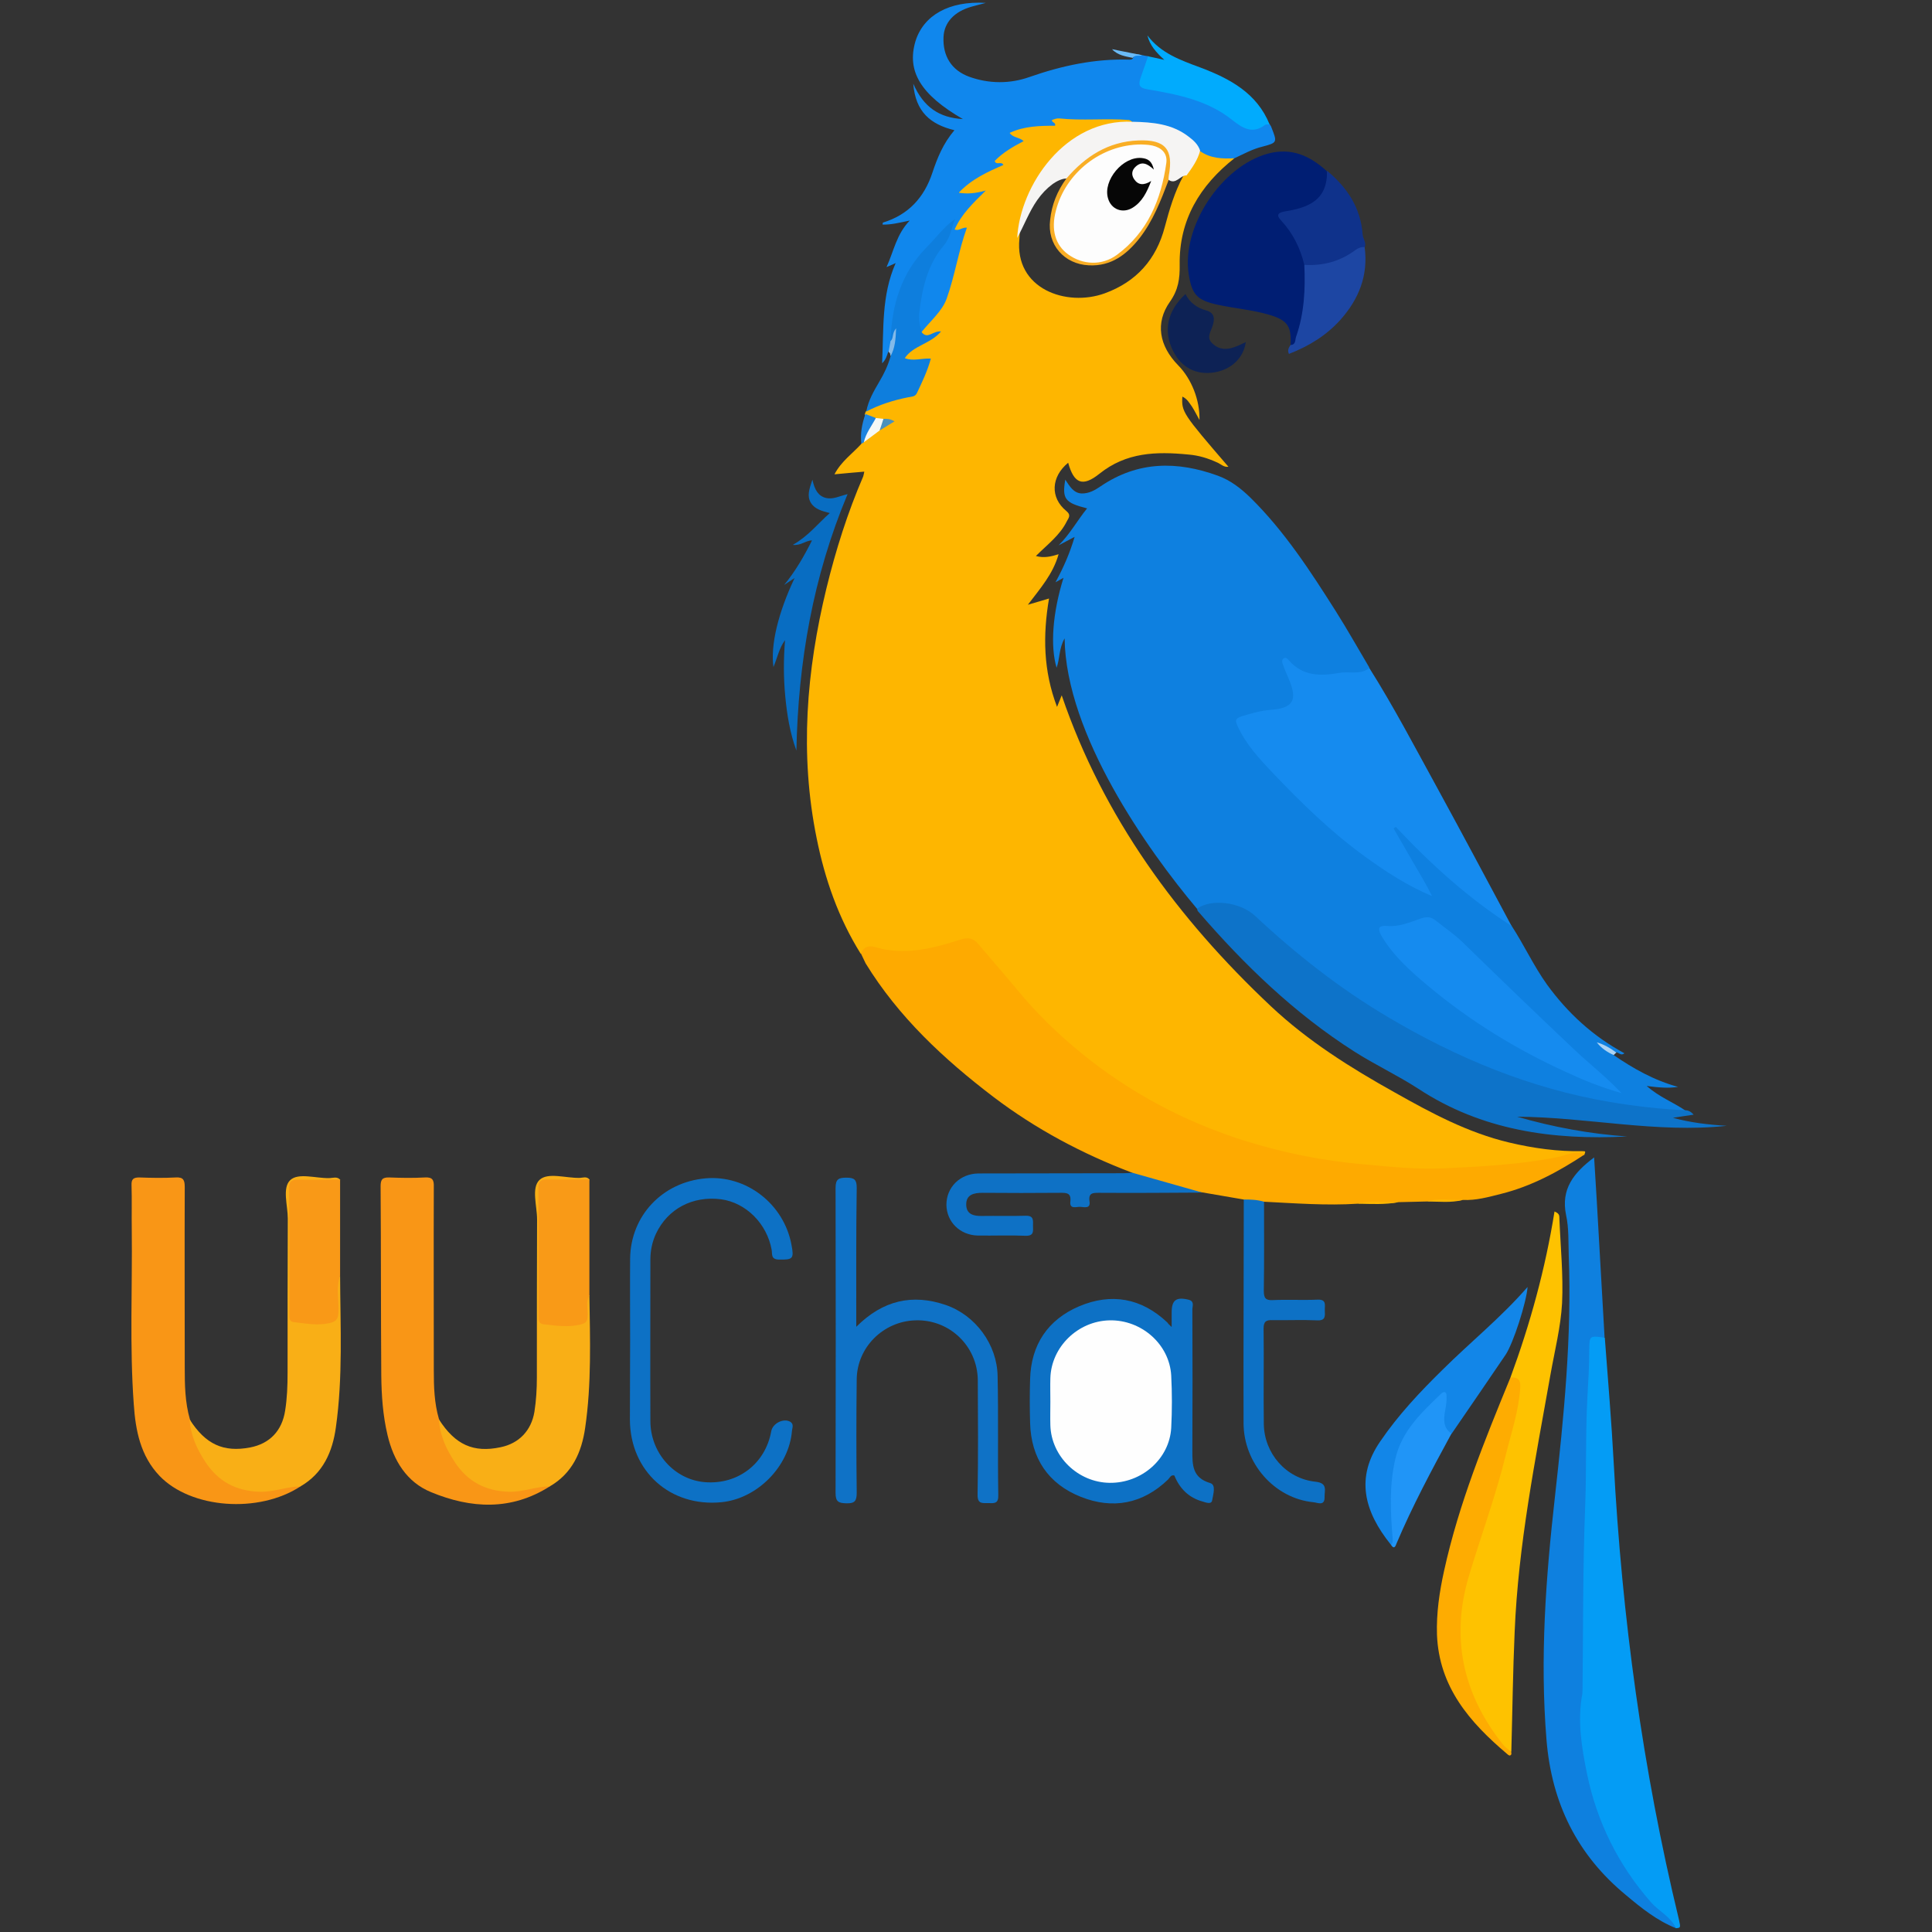 <?xml version="1.0" encoding="utf-8"?>
<!-- Generator: Adobe Illustrator 22.0.1, SVG Export Plug-In . SVG Version: 6.00 Build 0)  -->
<svg version="1.2" baseProfile="tiny" id="图层_1"
	 xmlns="http://www.w3.org/2000/svg" xmlns:xlink="http://www.w3.org/1999/xlink" x="0px" y="0px" viewBox="0 0 868 868"
	 xml:space="preserve">
<rect x="0" y="0" width="868" height="868" fill="#333333" stroke="none"/>
<g>
	<path fill="none" d="M0,434.5c0-143.3,0-286.7-0.1-430c0-3.7,0.8-4.6,4.6-4.6c287,0.1,574,0.1,861,0c3.7,0,4.6,0.8,4.6,4.6
		c-0.1,287-0.1,574,0,861c0,3.7-0.8,4.6-4.6,4.6c-287-0.1-574-0.1-861,0c-3.7,0-4.6-0.8-4.6-4.6C0,721.8,0,578.2,0,434.5z"/>
	<path fill="#FEB600" d="M554.6,71.1c-15.5,12.2-24.9,27.7-24.6,47.8c0.1,6.3-0.6,11.3-4.4,16.7c-6.7,9.5-4.8,19.8,3.7,28.5
		c6,6.1,9.8,15.6,9.6,24.6c-1.3-2.3-2.2-4.2-3.3-5.9c-1.2-1.7-2.3-3.7-4.4-4.6c-0.4,6.8,0.1,7.6,20.7,31.5c-2.1,0.3-3.4-1.2-5-1.9
		c-4.2-1.9-8.2-3.2-13.1-3.6c-14.4-1.4-27.8-1-39.8,8.6c-7.6,6.1-11.5,4.5-14.1-4.9c-7.7,6.3-8.2,15.7-0.8,21.7
		c2.3,1.9,0.9,3.2,0.2,4.6c-3.1,6.3-8.7,10.4-13.9,15.6c3.6,1,6.7,0.3,10.2-0.8c-2.5,8.9-8.2,15.3-13.8,22.7c3.5-1,6.2-1.8,9.5-2.8
		c-2.8,16.5-2.6,32.4,3.6,48.7c0.9-2.3,1.6-4,2.1-5.2c18.7,54.8,52,100.2,94,139.7c16.6,15.6,35.7,27.6,55.6,38.7
		c16.5,9.3,32.9,18.1,51.4,22.5c10.9,2.6,21.9,4.1,33.1,3.9c1.3,0,1.3,0.1,0.7,1.6c-7,0.1-13.5,3.2-20.4,4
		c-18.7,2.2-37.4,4.2-56.2,3.5c-40-1.6-78.5-9.2-114.3-28.2c-24.9-13.2-46.1-30.8-64.6-51.9c-5.3-6-10.2-12.3-15.2-18.5
		c-3.2-3.9-6.5-5.3-11.7-3.5c-11.3,3.9-22.9,5.7-34.9,3.3c-2.7-0.6-5.3,0.2-7.8,1c-10-16-16.1-33.5-19.8-51.9
		c-7.7-37.8-4.6-75.2,4.4-112.3c4.2-17.2,9.5-34,16.5-50.2c0.2-0.6,0.3-1.2,0.5-2.2c-4.4,0.4-8.5,0.7-13.4,1.2
		c3.1-5.9,8.1-9.3,12-13.6c0.2-0.4,0.4-0.8,0.7-1.1c1.9-2.5,4.6-4.2,7.1-6c1.4-1,2.9-1.7,4.3-2.8c-1-0.4-1.8-0.2-2.6-0.2
		c-1.2,0-2.4-0.1-3.6-0.4c-1.6-0.6-3.4-0.9-4.3-2.8c0.1-0.4,0.3-0.8,0.4-1.2c3.6-4.6,9.2-5.7,14.2-6.4c8.3-1.2,9.8-7.5,12-13.5
		c0.8-2.2-0.7-2.6-2.5-2.4c-2.5,0.3-5.9,1.1-6.7-1.6c-0.9-3,2.8-4,4.8-5.5c2.5-1.9,5.6-2.8,8.1-4.4c-2.1,0.1-5.2,3.3-5.6-2
		c2.4-3.8,4.8-7.6,8-10.8c2.1-2.1,3-4.7,3.7-7.5c2.3-8.7,3.9-17.5,7.1-26.2c-1.1-0.8-3.1,0.7-3.7-1.1c-0.5-1.4,0.1-2.6,0.8-3.8
		c2.3-4.1,5.3-7.7,8.6-10.8c0.2-0.5,0.1-0.5-0.4-0.5c-2.3,0-5.4,1-6.4-1.4c-1.1-2.7,2-4.2,3.9-5.7c2-1.6,4.2-2.7,6.4-3.8
		c2.5-1.3,5.1-1.9,5.8-6c0.7-3.7,5.7-5.2,8.9-7.6c-3.7-4.2-3.4-5.3,1.7-6.8c2.4-0.7,4.8-1.2,7.4-1.2c3-0.1,5.9,0.6,8.1-2.8
		c1.3-2,4.7-1.5,7.1-1.1c7.8,1.3,15.6,0.7,23.4,1c1.9,0.1,4.5-0.8,5.2,2.3c-1,1-2.4,1.1-3.7,1.1c-20.6,1.1-33.2,13.3-41.7,30.7
		c-3.1,6.2-5.3,12.9-5.4,20c-2.3,22.7,21.2,30.8,38.3,24.6c14.3-5.2,23.2-15.3,27-29.8c2.1-7.9,4.4-15.7,8.3-22.9
		c3-3.4,3.8-8.2,7.5-11.2C544.4,69.4,549.8,68.8,554.6,71.1z"/>
	<path fill="#0E80E0" d="M537.8,408.3c-22.4-26.6-58.9-78.3-59.5-121.5c-2.6,4.6-2.1,9.1-3.6,13.2c-2.9-9.8-1.8-24.6,3.1-40.4
		c-1,0.5-1.7,1-3.6,2c3.8-7,6.5-13.3,8.6-20.4c-2.6,1.4-4.9,2.6-7.2,3.8c5.1-5,8.4-11.2,12.8-16.6c-9.9-2.5-11.3-4.2-9.8-12.9
		c2,3,3.7,6,7.3,6.2c3.3,0.1,6.1-1.5,8.7-3.3c16.7-11.3,34.3-11.3,52.5-4.7c5.8,2.1,10.5,5.8,14.8,10c15.3,15.1,26.9,33,38.3,51
		c5.2,8.2,10,16.8,15,25.2c0.1,2.6-2.2,2.9-3.7,2.9c-7.1,0.2-14.1,2.1-21.3,0.9c-4.6-0.7-8.4-2.6-12.4-6.4c1.2,5.2,3.4,9,4.5,13.2
		c0.8,3.3,0.1,5.4-3.1,6.9c-3.2,1.4-6.4,2.9-10,2.9c-0.5,0-1,0-1.5,0.1c-3.7,0.4-8.2,0.8-9.9,3.8c-1.7,3.2,1.8,6.4,3.9,9
		c22.1,27.3,47.6,50.6,79.5,67.8c-4.4-8.4-9.1-15.5-13.3-22.9c-1.2-2.1-3.9-4.9-1.9-6.6c2.3-1.9,4.2,1.6,5.8,3.2
		c13.3,13.8,27.7,26.3,43.5,37.3c1.5,1.1,2.5,2.6,3.8,3.9c5.6,8.6,9.9,18,15.9,26.4c9.3,12.8,20.7,23.3,34.8,30.9
		c-1.6,1.4-2.5-0.5-3.8-0.4c-2-0.3-3.8-0.9-5.8-3.1c1.7,2.1,3.8,2.4,4.6,4.2c9,6.2,18.4,11.5,29.1,14.4c-4.4,0.7-8.7,0.3-14.1-0.4
		c5.7,5,11.9,7.3,17.2,10.9c-1.4,1.7-3.3,1.4-5.1,1.3c-40.3-3-78.1-14.4-113.7-33.3c-27.3-14.5-51.9-32.5-74.4-53.5
		c-6.8-6.3-14.5-6.7-22.8-5.6C540.1,407.8,539,408.4,537.8,408.3z"/>
	<path fill="#FEAA00" d="M386.8,428.4c2.1-5.2,6.5-2.7,9.4-2.1c12.3,2.6,23.8-0.5,35.1-4.1c3.7-1.2,5.9-0.8,8.2,1.9
		c5.9,7,11.9,13.8,17.7,20.8c8.6,10.4,18.2,19.8,28.7,28.3c21.6,17.6,45.8,30.5,72.3,39c17.7,5.6,35.8,9.3,54.4,10.9
		c12.1,1.1,24.1,2.4,36.2,1.8c17-0.8,34-1.7,50.8-5c4.1-0.8,8-3.2,12.3-1.2c-11.7,7.7-23.9,14.3-37.6,17.7c-5.6,1.4-11.2,3-17,2.7
		c-5.4,1.1-10.9-0.3-16.3,0.7c-4.2,0.1-8.5,0.2-12.7,0.3c-6.1,1.1-12.2-0.3-18.3,0.7c-14.1,0.9-28.1-0.2-42.2-0.9
		c-3.2,0.9-6.2,1-9.1-1c-6.2-1.1-12.4-2.1-18.6-3.2c-9.1-0.7-17.8-2.9-26.4-5.9c-1.8-0.6-3.9-1-5-2.9c-22.4-8.5-43.3-19.6-62.4-34.1
		c-22.3-17-42.6-35.9-57.4-60C388.2,431.4,387.5,429.8,386.8,428.4z"/>
	<path fill="#1087ED" d="M554.6,71.1c-5.4,0.3-10.8,0.1-15.4-3.2c-1-0.2-1.8-0.9-2.4-1.7c-6-7.1-14-9.4-22.9-9.9
		c-1.8-0.1-3.7,0.2-5-1.5c-0.6-0.3-1.1-0.8-1.7-0.9c-10.4-0.8-20.9,0.4-31.4-0.7c-1.1-0.1-2.2,0.4-3.2,0.7c-0.1,1.3,1.9,1,1.4,2.6
		c-6.8,0-13.7,0.1-20.4,3.2c1.6,2.3,4.4,1.9,6.3,3.7c-4.8,2.5-9.3,5.1-13,8.9c0.7,2.2,2.9-0.1,3.9,1.8c-7,3.1-14.1,6.2-20.1,12.5
		c4.1,0.6,7.4,0.3,12.2-1c-5.9,5.8-11,10.7-14,17.5c2,0.8,3.4-1.1,5.5-0.8c-3.8,10.5-5.4,21.6-9.1,31.9c-2,5.6-7.3,10-11.2,14.9
		c-2.8-1.9-2.6-4.9-2.4-7.7c0.8-11,3.3-21.4,9.9-30.5c2.5-3.5,4.7-7.1,5.4-10c-18.6,17.7-25.4,31.2-25.8,52c-0.1,1.9-0.3,3.8-2.1,5
		c-0.6,1.8-1.1,3.8-2.8,5.3c0.8-15.2-0.4-30.3,6.1-45c-1.6,0.7-2.4,1.1-4.1,1.8c3.3-7.3,4.4-14.6,10.4-20.9c-4.8,1-8.4,1.9-12.2,1.8
		c0.1-0.4,0.1-0.9,0.2-0.9c11.4-3.5,18.5-11.2,22.2-22.4c2.2-6.6,4.8-13.1,9.9-19.1c-10.7-2.6-17.5-8.2-18.5-20.9
		c4.6,10.5,11.6,15.3,22.3,15.9c-19-11-25.3-21.5-21.3-35C414.9,7,426.2,0.3,442.9,1.3c-3,0.8-4.7,1.2-6.4,1.7
		c-7.8,2.2-12.3,7.1-12.6,13.6c-0.4,8.6,3.6,15,11.6,17.9c8.9,3.2,18.3,3.2,27,0.1c14.6-5.1,29.4-8.3,45-7.8c0.7,0,1.3-0.1,1.6-0.8
		c0.7-2.8,2.6-1.3,4.2-1.2c0.9,0.2,1.8,0.4,2.8,0.5c0.9,2.4-0.1,4.6-0.8,6.8c-2,6-2,6.1,4.3,7.3c9.4,1.8,18.5,4,27.1,8.4
		c3.8,1.9,7.2,4.2,10.4,6.9c2.7,2.2,5.4,3.1,8.7,1.2c1.5-0.9,3.2-1.1,4.7,0c0.2,0.4,0.6,0.8,0.7,1.3c2.7,6.8,2.7,6.9-4.1,8.7
		C562.6,67,558.7,69.2,554.6,71.1z"/>
	<path fill="#158BEF" d="M679.1,416c-19.4-12.4-36.3-27.8-52-44.5c-0.3,0.2-0.7,0.5-1,0.7c2.9,5,5.7,9.9,8.6,14.9
		c3,5.1,6,10.1,8.7,15.5c-11-4.6-20.7-10.9-30.2-17.8c-15.3-11.1-28.7-24.2-41.6-37.8c-5.9-6.2-11.8-12.6-15.5-20.6
		c-1-2.3-1.6-3.5,1.8-4.6c4.3-1.3,8.4-2.5,13-2.9c10.2-0.7,12.1-4.4,8.2-13.7c-1-2.3-2-4.6-2.8-6.9c-0.3-0.9-0.5-2.1,0.6-2.6
		c0.9-0.5,1.6,0.3,2.1,0.9c6.3,7.3,14.3,7.2,22.8,5.7c4.5-0.8,9.4,1.1,13.4-2.2c11.1,17.6,20.7,36,30.7,54.2
		C657,374.6,668,395.3,679.1,416z"/>
	<path fill="#0E80DF" d="M753,866.3c-8.5-3.4-15.5-9-22.4-14.8c-22-18.1-33.5-41.4-35.8-69.9c-3-36.6-0.3-72.9,3.8-109.2
		c4-35.9,7.6-71.9,6.2-108.1c-0.2-6.2,0.1-12.5-1.2-18.4c-2.4-11.7,3.4-19,12.6-25.9c0.4,6.9,0.8,13.3,1.2,19.6
		c1.2,20.4,2.3,40.9,3.5,61.3c-4.8,1.1-5.4,4.3-5.6,8.8c-0.8,18.5-0.2,36.9-1.1,55.4c-0.8,15.6,0.3,31.3-0.9,46.9
		c-1.5,18.3-0.8,36.6-1.5,54.8c-1.1,31.4,8.7,59.6,28.8,84c3,3.6,6.1,7.1,9.7,10C751.9,862.2,753.8,863.7,753,866.3z"/>
	<path fill="#049CF5" d="M753,866.3c-2.4-5.2-7.7-7.6-11.3-11.7c-14.7-16.8-24.2-36-28.7-57.7c-2.4-11.8-4.4-23.8-2.1-35.9
		c0.1-0.6,0-1.3,0.1-2c0.3-27.6,0.1-55.2,1.2-82.8c0.6-16.3,0.1-32.6,1-48.8c0.4-6.8,0.8-13.6,0.8-20.4c0.1-7,0-7,7-6
		c1.4,18.7,3,37.5,4,56.2c3.7,69.3,13,137.8,29.3,205.2C755.1,866.1,755.1,866.1,753,866.3z"/>
	<path fill="#0D73C9" d="M537.8,408.3c6-4.6,19.3-3.2,26.1,3.2c18.4,17.2,38,32.6,59.6,45.4c31,18.4,63.9,32.1,99.8,38.2
		c11.3,1.9,22.6,3.2,34,3.7c1.2,0.1,2.3,0.5,3.6,2c-3.3,0.5-6.3,0.9-9.3,1.4c8,2.2,16,3.1,24.2,3.6c-31.6,3.4-62.7-3.9-94.2-4.1
		c16.2,4.7,32.6,7.7,49.4,8.9c-33.3,1.7-65.2-2.7-93.7-21.4c-9.4-6.1-19.5-10.8-28.9-16.8c-26.8-17.1-49.4-38.9-70-62.8
		C538,409.4,538,408.8,537.8,408.3z"/>
	<path fill="#F99616" d="M135,667.8c-18.8,12.3-49.2,10-63.3-4.7c-8.6-9-10.8-20.4-11.6-32.2c-1.9-26.1-0.6-52.3-0.9-78.4
		c-0.1-6.7,0.1-13.3-0.1-20c-0.1-2.6,0.7-3.5,3.4-3.5c5.5,0.2,11,0.3,16.5,0c3.5-0.2,4,1.3,4,4.4c-0.1,27,0,54,0,80.9
		c0,7.8,0.1,15.6,2.3,23.3c1.7,4.7,3.3,9.4,5.6,13.8c7,13.8,18,19.4,33.3,16.9c2.5-0.4,4.9-1,7.3-1.6
		C132.6,666.5,134.3,665.5,135,667.8z"/>
	<path fill="#F99616" d="M247,667.8c-17.3,11-35.4,10-53.3,2.6c-11-4.5-16.9-14.2-19.6-25.7c-2.1-8.8-2.7-17.8-2.8-26.8
		c-0.2-28.3-0.1-56.6-0.3-84.9c0-3,0.7-4.1,3.9-4c5.3,0.2,10.7,0.3,16,0c3.5-0.2,4.1,1.2,4,4.3c-0.1,27.5,0,55,0,82.4
		c0,7.3,0.2,14.6,2.3,21.8c1.7,4.7,3.3,9.4,5.6,13.8c7,13.8,18,19.4,33.3,16.9c2.5-0.4,4.9-1,7.3-1.6
		C244.6,666.5,246.3,665.5,247,667.8z"/>
	<path fill="#FEC200" d="M678.6,618.9c8.9-24.2,15.7-48.9,19.8-74.6c2.6,1,2.1,2.3,2.2,3.3c0.5,12.6,1.8,25.3,1.2,37.9
		c-0.6,10.7-3.3,21.3-5.2,32c-6.8,38.3-14.5,76.6-16.1,115.6c-0.8,18-1,35.9-1.5,53.9c-2.7,0.3-3.8-1.8-5.2-3.4
		c-10.3-12.3-16.3-26.5-18.2-42.5c-1.7-14.6,1-28.4,5.8-42.1c7.9-22.8,14.6-46,19.7-69.7C681.8,625.5,682.4,621.7,678.6,618.9z"/>
	<path fill="#001E73" d="M579.8,154.9c0.5-8.3-1.4-11-9.3-13.4c-7.7-2.3-15.7-2.9-23.5-4.6c-9.1-2-11.4-4.4-12.9-13.4
		c-3.5-21.5,14.6-48.8,35.6-54.5c10.6-2.8,18.8,1,26.3,7.8c1.9,6-0.2,11.5-5.9,15.3c-3.1,2.1-6.6,3.1-10.2,3.7
		c-3.7,0.7-4,2.3-1.7,4.9c4.9,5.5,7.5,12,8.8,19.1c0.9,10.5,0,20.7-3.2,30.8c-0.6,1.9-1,3.9-2.8,5.1
		C580.5,156.3,579.8,156.1,579.8,154.9z"/>
	<path fill="#0F72C6" d="M384.7,596.1c12-12,25.3-14.9,40.2-9.8c13.4,4.6,23.1,17.8,23.3,32c0.4,17.8,0,35.7,0.3,53.5
		c0.1,3.7-1.7,3.6-4.2,3.5c-2.5-0.1-5.2,0.8-5.1-3.8c0.3-17.2,0.2-34.3,0.1-51.5c-0.2-15.4-12.9-27.4-28.2-26.8
		c-14.3,0.5-26,12.1-26.2,26.4c-0.2,17-0.2,34,0,51c0,3.7-0.8,4.9-4.7,4.8c-3.6-0.1-4.8-0.8-4.8-4.7c0.1-45.7,0.1-91.3,0-137
		c0-4.1,1.5-4.6,5-4.6c3.5,0,4.5,1,4.5,4.5C384.6,554.1,384.7,574.6,384.7,596.1z"/>
	<path fill="#0D71C5" d="M526.4,596.2c0-2.8,0-4.6,0-6.5c0-5.6,2-7.1,7.5-5.8c2.9,0.7,1.8,2.9,1.8,4.4c0.1,21.1,0.1,42.3,0,63.4
		c0,6.4-0.1,12.2,8,14.6c2.8,0.8,1.3,5.2,0.9,7.7c-0.3,2.1-2.9,1-4.3,0.6c-6.2-1.7-10.3-5.8-12.7-11.7c-1.6-0.4-2,1-2.8,1.8
		c-11.4,11-24.9,13.5-39.2,7.8c-14.6-5.8-22.4-17.3-22.8-33.3c-0.2-6.5-0.2-13,0-19.5c0.4-15.6,8-26.8,22-32.8
		c14.4-6.1,28-3.8,39.7,7.3C524.9,594.8,525.3,595.2,526.4,596.2z"/>
	<path fill="#0D71C5" d="M283.1,602c0-12.2-0.1-24.3,0-36.5c0.2-19.3,14.5-34.4,33.9-36.1c18.3-1.6,35.2,11.5,38.6,29.9
		c1.2,6.3,0.6,6.7-5.7,6.6c-3.6-0.1-2.9-2.4-3.2-4.3c-2.1-11.9-11.6-21.3-22.8-22.8c-12.8-1.6-23.9,4.3-29.2,15.5
		c-1.7,3.7-2.5,7.6-2.5,11.6c0,24.2-0.1,48.3,0,72.5c0,14.4,10.8,26.4,24.5,27.5c14.8,1.2,27.2-8.3,29.8-22.9c0.7-3.6,5.6-6,8.6-4.2
		c1.7,1.1,0.8,2.8,0.7,4.1c-1.3,16-15.6,30.4-31.6,32c-23.1,2.3-41.1-13.9-41.2-37.1C283,626,283.1,614,283.1,602z"/>
	<path fill="#F9AF16" d="M135,667.8c-6.2,0.1-12,2.6-18.4,2.4c-10.5-0.3-18.5-4.6-24.2-13.2c-3.9-5.9-6.8-12.1-7.2-19.3
		c7.1,11.2,15.2,14.9,27.2,12.6c8.8-1.7,14.3-7.5,15.7-16.5c0.9-5.6,1.1-11.3,1.1-16.9c0-23.1,0-46.3,0.1-69.4
		c0-5.9-2.6-13.8,1.1-17.3c3.6-3.4,11.4-0.8,17.4-0.9c1.7,0,3.7-0.9,5.1,0.8c-3.9,2.7-8.4,1.4-12.6,1.5c-8.7,0.2-8.7,0.1-8.7,8.9
		c0,15.1,0,30.3,0,45.4c0,6.1,0.7,6.8,6.7,7.5c0.5,0.1,1,0.1,1.5,0.1c9.4,0.6,10.5-0.6,10.8-9.9c0.1-3.5-1.8-7.7,2.2-10.4
		c0.1,22.7,1.3,45.5-1.9,68.1C149.4,652.2,145.2,661.9,135,667.8z"/>
	<path fill="#F9AF16" d="M247,667.8c-6.2,0-12,2.6-18.4,2.4c-10.5-0.3-18.5-4.6-24.2-13.2c-3.9-5.9-6.8-12.1-7.2-19.3
		c7.3,11.4,15.5,15.1,27.7,12.5c8.3-1.7,13.8-7.5,15.2-15.9c0.8-5.1,1.1-10.3,1.1-15.4c0-23.7,0-47.3,0.1-71
		c0-6.1-2.7-14.2,1.1-17.8c3.7-3.5,11.7-0.8,17.9-0.9c1.5,0,3.3-0.9,4.6,0.8c-1.7,1.7-4,1.5-6.1,1.5c-3.7,0.1-7.3,0-11,0
		c-2.9,0-4.2,1.4-4.2,4.3c0,17.6,0,35.2,0,52.9c0,3,1.2,4.7,4.2,5c2,0.2,3.9,0.7,5.9,0.6c7.2-0.1,8.1-0.9,8.8-8
		c0.2-1.7-0.2-3.8,2.3-4.4c0.3,19.9,1,39.8-1.9,59.6C261.3,652.6,257,662,247,667.8z"/>
	<path fill="#FEAC01" d="M678.6,618.9c3.5-0.3,4.7,1.2,4.4,4.7c-0.7,10.5-4.1,20.4-6.6,30.5c-4.5,18.3-11.1,36.1-16.5,54.1
		c-8.2,27.7-2.7,52.9,15.3,75.5c1,1.3,2.4,2.2,3.7,3.3c0.2,0.7,0.3,1.4-0.5,1.7c-0.3,0.1-0.9-0.3-1.3-0.7
		c-16.8-14.2-30.6-30.1-31.5-53.6c-0.3-9.7,1.1-19.2,3.2-28.7C655.4,675.6,667,647.2,678.6,618.9z"/>
	<path fill="#0D71C5" d="M558.8,538.9c3.1,0,6.1,0.1,9.1,1c0,13.3,0.1,26.6-0.1,40c0,3.2,0.7,4.4,4.1,4.2c6.6-0.3,13.3,0.1,20-0.2
		c4.3-0.2,3.2,2.6,3.3,4.9c0.1,2.4,0.4,4.6-3.4,4.4c-6.6-0.3-13.3,0-20-0.1c-2.9-0.1-4.1,0.5-4.1,3.8c0.2,14.3-0.1,28.6,0.1,42.9
		c0.2,13.2,10,24.5,23.2,25.9c5.7,0.6,4,4,4.1,6.9c0.1,4.3-3.3,2.4-5.1,2.3c-17.3-1.7-31.3-17.4-31.3-35.6
		C558.6,605.8,558.8,572.4,558.8,538.9z"/>
	<path fill="#1286E8" d="M624.9,694c-12.2-15.1-15.9-30.3-4.8-46.4c8.1-11.9,17.9-22.3,28.1-32.3c12.5-12.4,26.3-23.5,38.1-37.1
		c-0.5,6.9-6.4,25.3-9.9,30.5c-8,11.8-16.1,23.6-24.2,35.4c-2.4,1.1-2.9-0.7-3.5-2.2c-1-2.5-1.1-5.2-0.8-7.9
		c0.2-1.8,1.1-3.5-0.1-5.8c-8.9,7.4-16.4,15.5-19.5,27c-3,11.3-1.9,22.8-1.8,34.2C626.6,691.1,628.1,693.4,624.9,694z"/>
	<path fill="#F99A17" d="M264.8,582c-1.7,3-0.6,6.2-0.8,9.3c-0.1,2.3-0.7,3.2-3.3,3.8c-5.5,1.3-10.8,0.5-16.3-0.1
		c-2.4-0.3-2.5-1.7-2.5-3.5c0-19.3,0-38.6,0-57.9c0-2.9,1.2-3.7,3.9-3.7c6.3,0.1,12.7,0,19,0C264.8,547.3,264.8,564.7,264.8,582z"/>
	<path fill="#F99917" d="M152.8,573.1c-1.8,5.2-0.6,10.5-0.7,15.8c-0.1,3.2-0.5,4.8-4.3,5.6c-5.4,1.1-10.5,0.1-15.8-0.5
		c-2.1-0.2-2-1.9-2-3.4c0-19,0-38-0.1-56.9c0-2.9,1.1-3.7,3.9-3.7c6.3,0.1,12.7,0,19,0C152.8,544.3,152.8,558.7,152.8,573.1z"/>
	<path fill="#0E71C5" d="M508.8,526.9c10.5,3,20.9,5.9,31.4,8.9c-15.5,0.1-30.9,0.2-46.4,0.1c-2.8,0-4.9,0-4.3,3.9
		c0.5,3.4-2.4,2.5-4.1,2.4c-1.8-0.1-5,1.3-4.5-2.5c0.4-3.9-1.9-3.8-4.6-3.8c-11.6,0.1-23.3,0.1-34.9,0c-3.9,0-7.4,0.8-7.3,5.4
		c0.1,4.3,3.4,5.1,7.2,5c6.5-0.1,13,0.1,19.5-0.1c3.8-0.1,3.3,2.2,3.3,4.5c0,2.3,0.6,4.6-3.3,4.5c-7.1-0.3-14.3,0-21.5-0.1
		c-8.1-0.2-14-6.2-14.1-13.8c0-7.9,6.1-14,14.4-14.1c21.6-0.1,43.3,0,64.9-0.1C505.8,527.1,507.3,527,508.8,526.9z"/>
	<path fill="#086DC2" d="M356.2,244.8c7-4,11.1-9.4,16.6-14.3c-3.5-0.9-6.7-1.7-8.5-4.6c-1.8-3-0.8-6,0.7-10.4c1,4.6,2.6,7.3,6,8.2
		c3.2,0.8,6.1-0.8,9.8-1.7c-15.6,37.2-22.2,75.6-23,115.2c-2.9-7.9-4.2-16-5-24.3c-0.8-8.4-0.8-16.8-0.1-25.3
		c-2.6,3.5-3.4,7.7-5.2,12.1c-1.4-9.8,2.1-24.4,9.5-40c-1.9,1.2-3.3,2.2-4.7,3.1c5-6.1,8.9-12.8,12.5-20
		C362,242.8,359.9,245.2,356.2,244.8z"/>
	<path fill="#0E7EDD" d="M400.1,153.2c0.5-16,4.7-30.5,16.4-42.3c4.2-4.2,7.6-9.1,12.6-12.5c-1.7,4-2,8.3-5.1,11.9
		c-7.3,8.6-9.7,19.3-11,30.3c-0.3,3,0.2,5.9,1.2,8.8c2.7,3.1,4.8-0.8,8.6-0.5c-4.8,5.7-12.5,6.3-16.3,12c3.7,1.5,7.5,0,11.7,0.2
		c-1.5,5.6-3.9,10.5-6.3,15.6c-0.8,1.6-2.4,1.5-3.9,1.8c-6.6,1.3-12.9,3.3-18.8,6.4c0.9-5,3.4-9.2,5.9-13.5c2.1-3.5,3.9-7.3,5-11.3
		c0.5-2,0.4-4.1,1-6.1c0.2-0.6,0.3-1.2,0.5-1.8C401.1,152.5,401,153.5,400.1,153.2z"/>
	<path fill="#0F328B" d="M586,119c-1.8-7.5-5.1-14.2-10.4-19.9c-2.4-2.5-1.4-3.6,1.6-4.1c4.1-0.7,8.1-1.5,11.8-3.6
		c5.7-3.3,7.3-8.6,7.2-14.7c9,7.5,15.1,16.5,16,28.6c0.1,1.9,1.7,3.6,1,5.7c-5.5,4.7-11.8,7.9-19,9C591.4,120.4,588.5,121,586,119z"
		/>
	<path fill="#01ABFD" d="M570.4,55.9c-0.7,0.1-1.5-0.1-2,0.2c-5.7,4.3-10.1,1.5-14.8-2.2c-11.1-8.9-24.7-11.5-38.2-13.8
		c-3.8-0.6-3.9-2.2-3-5c1.1-3.3,2.3-6.5,3.4-9.8c2.2,0.5,4.4,0.9,7.3,1.6c-3.7-3.4-6.5-6.5-7.6-11c6,8,14.8,11.1,23.7,14.4
		C552.5,35.3,564.7,41.8,570.4,55.9z"/>
	<path fill="#2095F7" d="M624.9,694c1-0.7,0.8-1.6,0.8-2.6c-1-12.1-1.6-24,1.2-36c2.9-12.6,11.8-20.8,20.5-29.2c1.4-1.3,2.5-1,2.5,1
		c0.1,2.1-0.2,4.2-0.6,6.4c-0.7,3.8-1.1,7.8,2.8,10.5c-8.8,16.2-17.5,32.4-24.7,49.4C627,694.7,626.3,696.3,624.9,694z"/>
	<path fill="#1D46A3" d="M586,119c8.5,0.5,16.2-1.6,23-6.7c1.3-0.9,2.5-1.4,4.1-1.3c1.7,12.7-2.6,23.4-10.9,32.7
		c-6.3,7-14.1,11.8-23.1,15.3c-0.8-1.6-0.1-2.8,0.7-4c2.5-0.1,2-2.4,2.5-3.7C586,140.7,586.5,129.9,586,119z"/>
	<path fill="#0D2255" d="M532.6,132.1c1.9,3.8,5.1,6.2,9.1,7.3c4.1,1.1,4.1,3.8,3.1,7c-0.9,2.8-3,5.4,0.1,8.1c3,2.7,6.3,2.7,9.8,1.4
		c1.7-0.6,3.3-1.4,5-2.2c-1,7.1-6.4,12.3-14.1,13.6c-8.1,1.3-14.8-2.1-18.5-9.5C522.5,148.7,524.4,139.7,532.6,132.1z"/>
	<path fill="#1D84E0" d="M388.1,198.7c-0.4,0.2-0.7,0.5-1.1,0.7c-0.6-4.6,0.3-9,1.8-13.4c1.6,0.6,3.1,1.2,4.7,1.8
		C393.7,192.4,390.2,195.2,388.1,198.7z"/>
	<path fill="#6ABAF6" d="M513.1,24.8c-1.3,0.6-3.1-0.4-4.2,1.2c-3.3-0.7-6.7-1.1-9.3-3.9C504.1,23,508.6,23.9,513.1,24.8z"/>
	<path fill="#83BAE9" d="M400.1,153.2c1.5-1.2,0.5-3.4,2.5-5.7c-0.2,5.1-0.5,8.9-2.5,12.5c-0.2-0.6,0-1.5-0.9-1.8
		C399.5,156.5,399.8,154.9,400.1,153.2z"/>
	<path fill="#FEB600" d="M610,540.8c6-1.8,12.2-0.5,18.3-0.7C622.3,541.3,616.1,540.9,610,540.8z"/>
	<path fill="#FEB600" d="M641,539.8c5.4-1.7,10.8-0.5,16.3-0.7C651.9,540.5,646.5,539.8,641,539.8z"/>
	<path fill="#ACD3F3" d="M725,474c-3-1.3-5.6-3.1-7.6-5.7c3.2,0.9,6.1,2.6,8.8,4.6C725.8,473.2,725.4,473.6,725,474z"/>
	<path fill="none" d="M533.1,79c-3.8,7.4-6.1,15.3-8.3,23.3c-5.5,20.3-22.3,33.2-41.8,32.5c-16.8-0.6-27.2-11.7-26-27.8
		c2.9-10.7,7.7-20.1,17.2-26.5c1.5-1,3.3-3.6,5.3-0.3c-1.9,6.5-5.9,12.1-6.6,19.1c-0.9,9.6,6,17.9,15.7,18.5
		c9.9,0.6,16.7-4.3,22.3-11.6c4.3-5.5,7.2-11.9,10-18.3c1-2.4,1.5-5.1,3.6-7C527.5,81,529.8,77.6,533.1,79z"/>
	<path fill="#F5F4F3" d="M479.1,80.2c-3.9,0.1-9.1,4-13.1,9.7c-3.7,5.3-5.9,11.4-9,17c1.3-23.5,21.5-53.7,51.9-52.2
		c8.9,0.2,17.6,0.9,25,6.6c2.3,1.7,4.4,3.6,5.3,6.4c-1.1,4.2-3.6,7.7-6.1,11.1c-2.9-0.1-4.7,4.3-8.1,2c-1.4-1.4-0.9-3-0.6-4.7
		c1-7.8-2.2-11.7-10.1-12c-10.9-0.3-20.1,3.6-28.1,10.8C484,77.1,482.6,80.1,479.1,80.2z"/>
	<path fill="#F5F8F5" d="M388.1,198.7c0.9-4.1,3.5-7.3,5.4-10.9c1.1,0.1,2.3,0.3,3.4,0.4c1.8,2.5-1.1,3.4-1.7,5.2
		C392.9,195.1,390.5,196.9,388.1,198.7z"/>
	<path fill="#4B91BC" d="M395.2,193.4c0.6-1.7,1.1-3.4,1.7-5.2c1.5-0.1,2.9-0.1,5,1.1C399.5,190.8,397.3,192.1,395.2,193.4z"/>
	<path fill="#158BEF" d="M728.5,491.1c-9.6-2.7-17.5-6-25.2-9.6c-22.2-10.1-42.8-22.8-61.5-38.4c-7.9-6.6-15.6-13.4-21-22.4
		c-2.1-3.6-1.5-5,2.4-4.7c5.4,0.5,10.1-1.6,15-3.3c2.5-0.9,4.6-0.9,6.6,0.7c4.1,3.3,8.5,6.2,12.4,10c16.4,16,32.9,31.9,49.6,47.7
		C713.5,477.5,721.1,483.3,728.5,491.1z"/>
	<path fill="#FEFEFE" d="M471.9,629.7c0-3.5-0.1-7,0-10.5c0.4-14.1,12.4-25.7,26.6-26c14.3-0.3,26.9,10.7,27.7,24.8
		c0.4,7.8,0.4,15.7,0,23.5c-0.8,14-13.3,24.9-27.7,24.7c-14.2-0.2-26.2-11.8-26.6-25.9C471.8,636.7,471.9,633.2,471.9,629.7z"/>
	<path fill="#F9AE25" d="M479.1,80.2c8.5-9.9,18.8-16.6,32.3-17.1c12.2-0.5,15.9,4,13.7,15.9c-0.1,0.6-0.1,1.3-0.1,2
		c-3.5,9.2-7,18.3-13.1,26.1c-5.8,7.3-12.7,12.6-22.7,12.1c-11.1-0.5-18.8-9.3-17.4-20.4C472.5,92,475,85.8,479.1,80.2z"/>
	<path fill="#FDFDFD" d="M512.7,64.9c0.8,0.1,3,0,5.1,0.5c4,0.9,6.8,3.5,6.2,7.8c-2.3,16.5-8.4,31.1-22.2,41.3
		c-6.8,5-15.4,4.5-21.9-0.2c-5.8-4.2-7.8-11.2-5.5-19.7C478.7,77.7,494.8,64.9,512.7,64.9z"/>
	<path fill="#060606" d="M518.4,76.2c-3-2.8-5.4-3.8-8.1-1.4c-1.9,1.7-2.1,3.8-0.7,5.8c1.8,2.6,4.3,2.8,7.6,0.7
		c-2,5.2-4.1,9.4-8.3,12c-4.5,2.8-9.7,0.8-11.1-4.2c-2.4-8.1,6.8-19,15.2-18.1C515.6,71.3,517.5,72.2,518.4,76.2z"/>
</g>
</svg>
